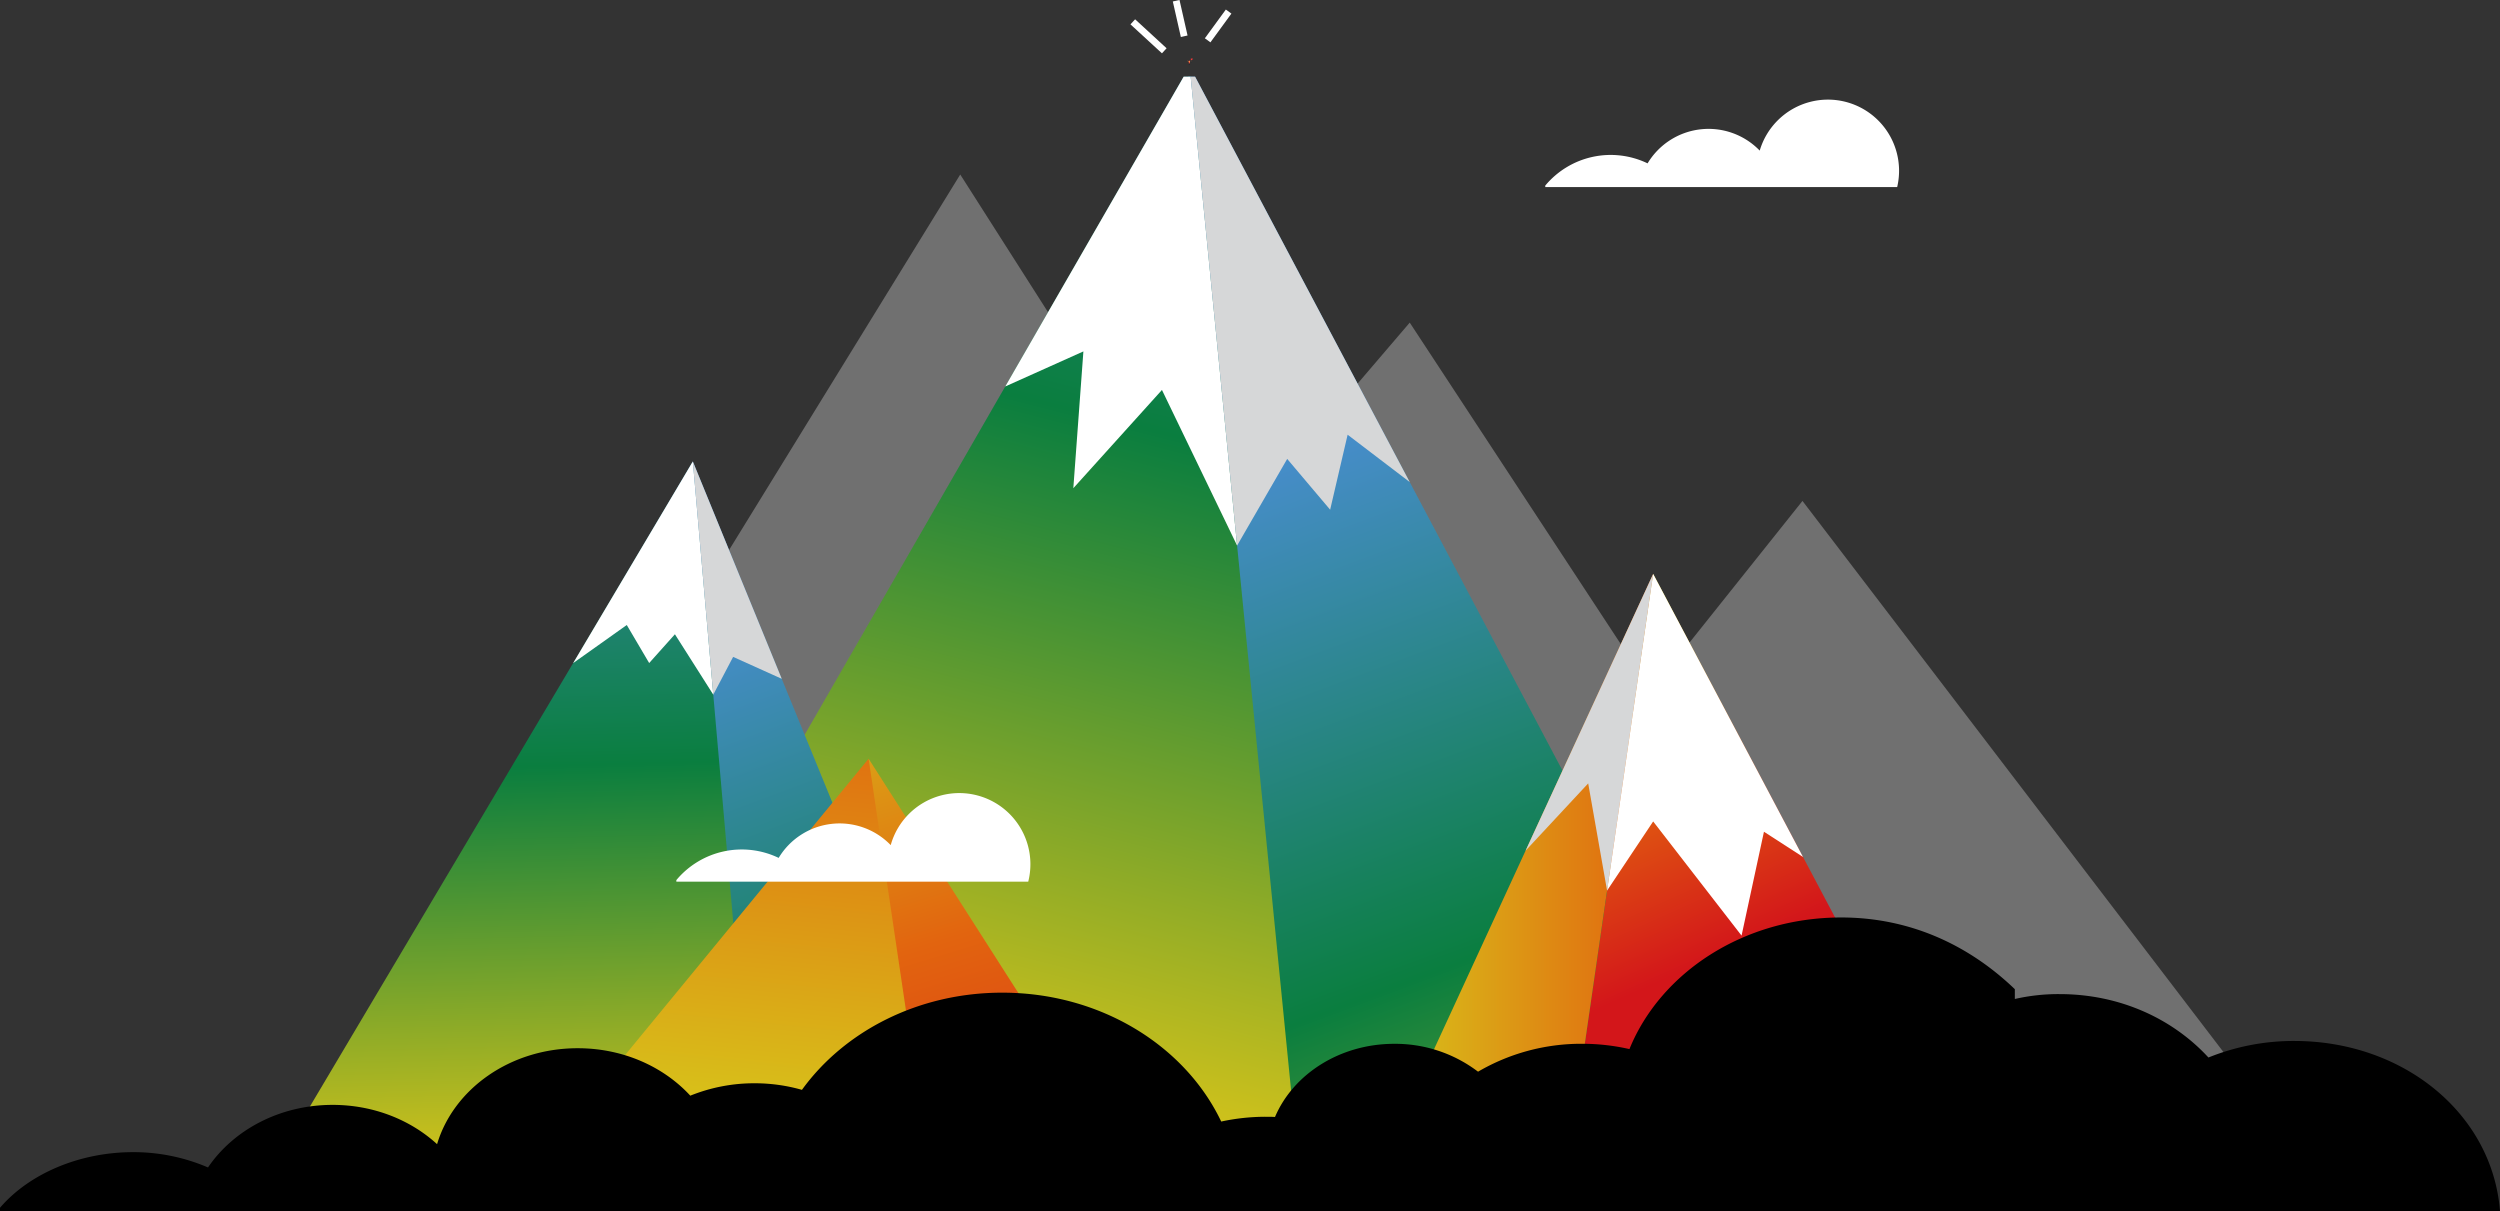 <svg xmlns="http://www.w3.org/2000/svg" xmlns:xlink="http://www.w3.org/1999/xlink" viewBox="0 0 1209 585.69"><rect x="0" y="0" width="1209" height="585.69" fill="#333333" stroke="none"/><defs><style>.cls-1{fill:#ff3939;}.cls-2{fill:#051928;}.cls-3{fill:#f4aa4a;}.cls-4{opacity:0.3;}.cls-5{fill:#fff;}.cls-6{fill:url(#linear-gradient);}.cls-7{fill:url(#linear-gradient-2);}.cls-8{fill:url(#linear-gradient-3);}.cls-9{fill:url(#linear-gradient-4);}.cls-10{fill:url(#linear-gradient-5);}.cls-11{fill:#d6d7d8;}.cls-12{fill:url(#linear-gradient-6);}.cls-13{fill:url(#linear-gradient-7);}.cls-14{fill:url(#linear-gradient-8);}</style><linearGradient id="linear-gradient" x1="740.93" y1="730.74" x2="558.93" y2="242.74" gradientUnits="userSpaceOnUse"><stop offset="0.01" stop-color="#d7c41a"/><stop offset="0.5" stop-color="#0a7e3f"/><stop offset="1" stop-color="#478dcb"/></linearGradient><linearGradient id="linear-gradient-2" x1="456.77" y1="530.9" x2="622.77" y2="-123.1" xlink:href="#linear-gradient"/><linearGradient id="linear-gradient-3" x1="256.72" y1="570.77" x2="246.72" y2="170.77" xlink:href="#linear-gradient"/><linearGradient id="linear-gradient-4" x1="743.99" y1="313.62" x2="813.99" y2="469.62" gradientUnits="userSpaceOnUse"><stop offset="0.01" stop-color="#d7c41a"/><stop offset="0.45" stop-color="#e2640f"/><stop offset="1" stop-color="#d3161a"/></linearGradient><linearGradient id="linear-gradient-5" x1="670.79" y1="417.11" x2="799.47" y2="417.11" gradientUnits="userSpaceOnUse"><stop offset="0" stop-color="#d7c41a"/><stop offset="1" stop-color="#e2640f"/></linearGradient><linearGradient id="linear-gradient-6" x1="485.12" y1="737.09" x2="327.12" y2="313.08" xlink:href="#linear-gradient"/><linearGradient id="linear-gradient-7" x1="350.99" y1="646.45" x2="382.99" y2="330.45" gradientUnits="userSpaceOnUse"><stop offset="0" stop-color="#0a7e3f"/><stop offset="0.33" stop-color="#d7c41a"/><stop offset="1" stop-color="#e2640f"/></linearGradient><linearGradient id="linear-gradient-8" x1="415.27" y1="297.14" x2="521.27" y2="643.14" xlink:href="#linear-gradient-4"/></defs><title>mountains</title><g id="Layer_2" data-name="Layer 2"><g id="Layer_1-2" data-name="Layer 1"><path class="cls-1" d="M575.58,29.74a.42.42,0,1,1-.42-.42.42.42,0,0,1,.42.42"/><path class="cls-2" d="M575.2,30.15l0,.13a1.11,1.11,0,0,1-.87-.86l.13,0a1,1,0,0,0,.77.76"/><path class="cls-2" d="M575.13,30.15a.51.51,0,0,1,0,.13,1.14,1.14,0,0,0,.88-.86l-.13,0a1,1,0,0,1-.77.76"/><polygon class="cls-2" points="575.09 31.29 574.96 31.29 574.96 30.54 575.09 30.54 575.09 31.29"/><rect class="cls-2" x="575.24" y="30.54" width="0.13" height="0.76"/><polygon class="cls-1" points="575.33 29.74 575.2 29.74 575.12 29.73 574.99 29.73 574.89 30.65 575.44 30.65 575.33 29.74"/><path class="cls-3" d="M575.47,29.84a.33.33,0,0,1-.33.33.32.32,0,0,1-.32-.33.32.32,0,0,1,.32-.32.32.32,0,0,1,.33.32"/><polygon class="cls-1" points="576.79 28.7 575.9 29.21 575.79 28.38 576.71 28.25 576.79 28.7"/><polygon class="cls-2" points="576.05 30.3 575.97 30.31 575.7 28.32 575.78 28.31 576.05 30.3"/><path class="cls-3" d="M574.52,29.53a.13.13,0,0,1-.15.09.12.12,0,0,1-.09-.15.12.12,0,0,1,.15-.09.13.13,0,0,1,.09.15"/><path class="cls-3" d="M576.06,29.54a.13.13,0,0,1-.15.09.12.12,0,0,1,.06-.24.11.11,0,0,1,.09.15"/><path class="cls-2" d="M575,29.81s0,0-.06,0,0,0,0-.06a.05.05,0,0,1,.07,0s0,0,0,.06"/><path class="cls-2" d="M575.35,29.79a0,0,0,0,1-.06,0,0,0,0,0,1,0-.06.06.06,0,0,1,.06,0,.06.06,0,0,1,0,.07"/><g class="cls-4"><polygon class="cls-5" points="681.75 156.01 339.21 556.67 564.98 556.67 693.3 556.67 893.07 477.91 681.75 156.01"/></g><g class="cls-4"><polygon class="cls-5" points="464.37 84.39 173.62 556.67 297.79 556.67 426.11 556.67 691.77 441.02 464.37 84.39"/></g><g class="cls-4"><polygon class="cls-5" points="871.68 242.25 620.85 556.67 1111.84 556.67 871.68 242.25"/></g><polygon class="cls-6" points="577.94 37.08 574.57 37.08 498.96 556.67 853.05 556.67 577.94 37.08"/><polygon class="cls-7" points="575.79 37.08 572.42 37.08 273.18 556.67 627.28 556.67 575.79 37.08"/><polygon class="cls-8" points="335.05 223.16 137.07 556.67 375.66 556.67 335.05 223.16"/><polygon class="cls-9" points="799.47 277.55 947.25 556.67 758.85 556.67 799.47 277.55"/><polygon class="cls-10" points="799.47 277.55 670.79 556.67 758.85 556.67 799.47 277.55"/><polygon class="cls-5" points="575.79 37.08 572.42 37.08 486.13 186.91 523.93 169.94 519.06 236.1 561.92 188.58 598.26 263.84 575.79 37.08"/><polygon class="cls-11" points="577.94 37.08 575.79 37.08 598.26 263.84 622.49 221.93 643.26 246.5 651.71 210.23 681.75 233.13 577.94 37.08"/><polygon class="cls-11" points="799.47 277.55 777.18 430.7 768.05 378.85 737.76 411.4 799.47 277.55"/><polygon class="cls-5" points="799.47 277.55 871.95 414.44 853.05 402.23 842.22 452.47 799.47 397.25 777.18 430.7 799.47 277.55"/><polygon class="cls-12" points="335.05 223.16 471.49 556.67 364.29 556.67 335.05 223.16"/><polygon class="cls-13" points="420.06 366.91 264.13 556.67 456.05 556.67 420.06 366.91"/><polygon class="cls-14" points="420.06 366.91 541.34 556.67 448.21 556.67 420.06 366.91"/><polygon class="cls-5" points="277.17 320.68 335.05 223.16 344.94 335.94 326.39 306.73 313.94 320.65 303.11 302.25 277.17 320.68"/><polygon class="cls-11" points="344.94 335.94 354.54 317.67 378.06 328.28 335.05 223.16 344.94 335.94"/><path class="cls-5" d="M327.08,426.36H497.26a34.41,34.41,0,0,0-66.51-17.66,34.38,34.38,0,0,0-54.19,6.18,41.18,41.18,0,0,0-49.48,10.74Z"/><path class="cls-5" d="M747.29,90.48H917.47A34.4,34.4,0,0,0,851,72.83,34.4,34.4,0,0,0,796.77,79a41.17,41.17,0,0,0-49.48,10.75Z"/><rect class="cls-5" x="553.77" y="7.21" width="3.32" height="20.69" transform="translate(166.41 414.39) rotate(-47.38)"/><rect class="cls-5" x="569.08" y="0.15" width="3.32" height="17.62" transform="translate(12.09 126.16) rotate(-12.75)"/><rect class="cls-5" x="580.44" y="10.86" width="17.22" height="3.33" transform="translate(231.74 480.99) rotate(-53.88)"/><path d="M1209,585.69H0v-1.61c14.07-16.43,38.37-26.9,64.34-26.9a91.22,91.22,0,0,1,36.25,7.4c12.31-18.13,34.69-30.26,60.26-30.26,19.84,0,37.74,7.3,50.52,19,8-26.72,35.39-46.4,68-46.4,22,0,41.56,8.94,54.46,22.95a82.36,82.36,0,0,1,31.15-6,83.34,83.34,0,0,1,22.84,3.18c20.45-28.29,56.18-47,96.84-47,47.6,0,88.45,25.69,105.92,62.33a101.5,101.5,0,0,1,21.55-2.31c1.49,0,3,0,4.46.1,8.81-20.67,31.32-35.38,57.68-35.38a66.13,66.13,0,0,1,40.51,13.48A98.79,98.79,0,0,1,765,504.77,102.42,102.42,0,0,1,788,507.34c15.09-37.12,55.4-63.65,102.37-63.65,33.49,0,61.94,13.49,84,34.68v4.74A94.66,94.66,0,0,1,996,480.75c29.3,0,54.83,12,72,30.66a110,110,0,0,1,41.57-8C1162.23,503.43,1205.29,538.5,1209,585.69Z"/></g></g></svg>